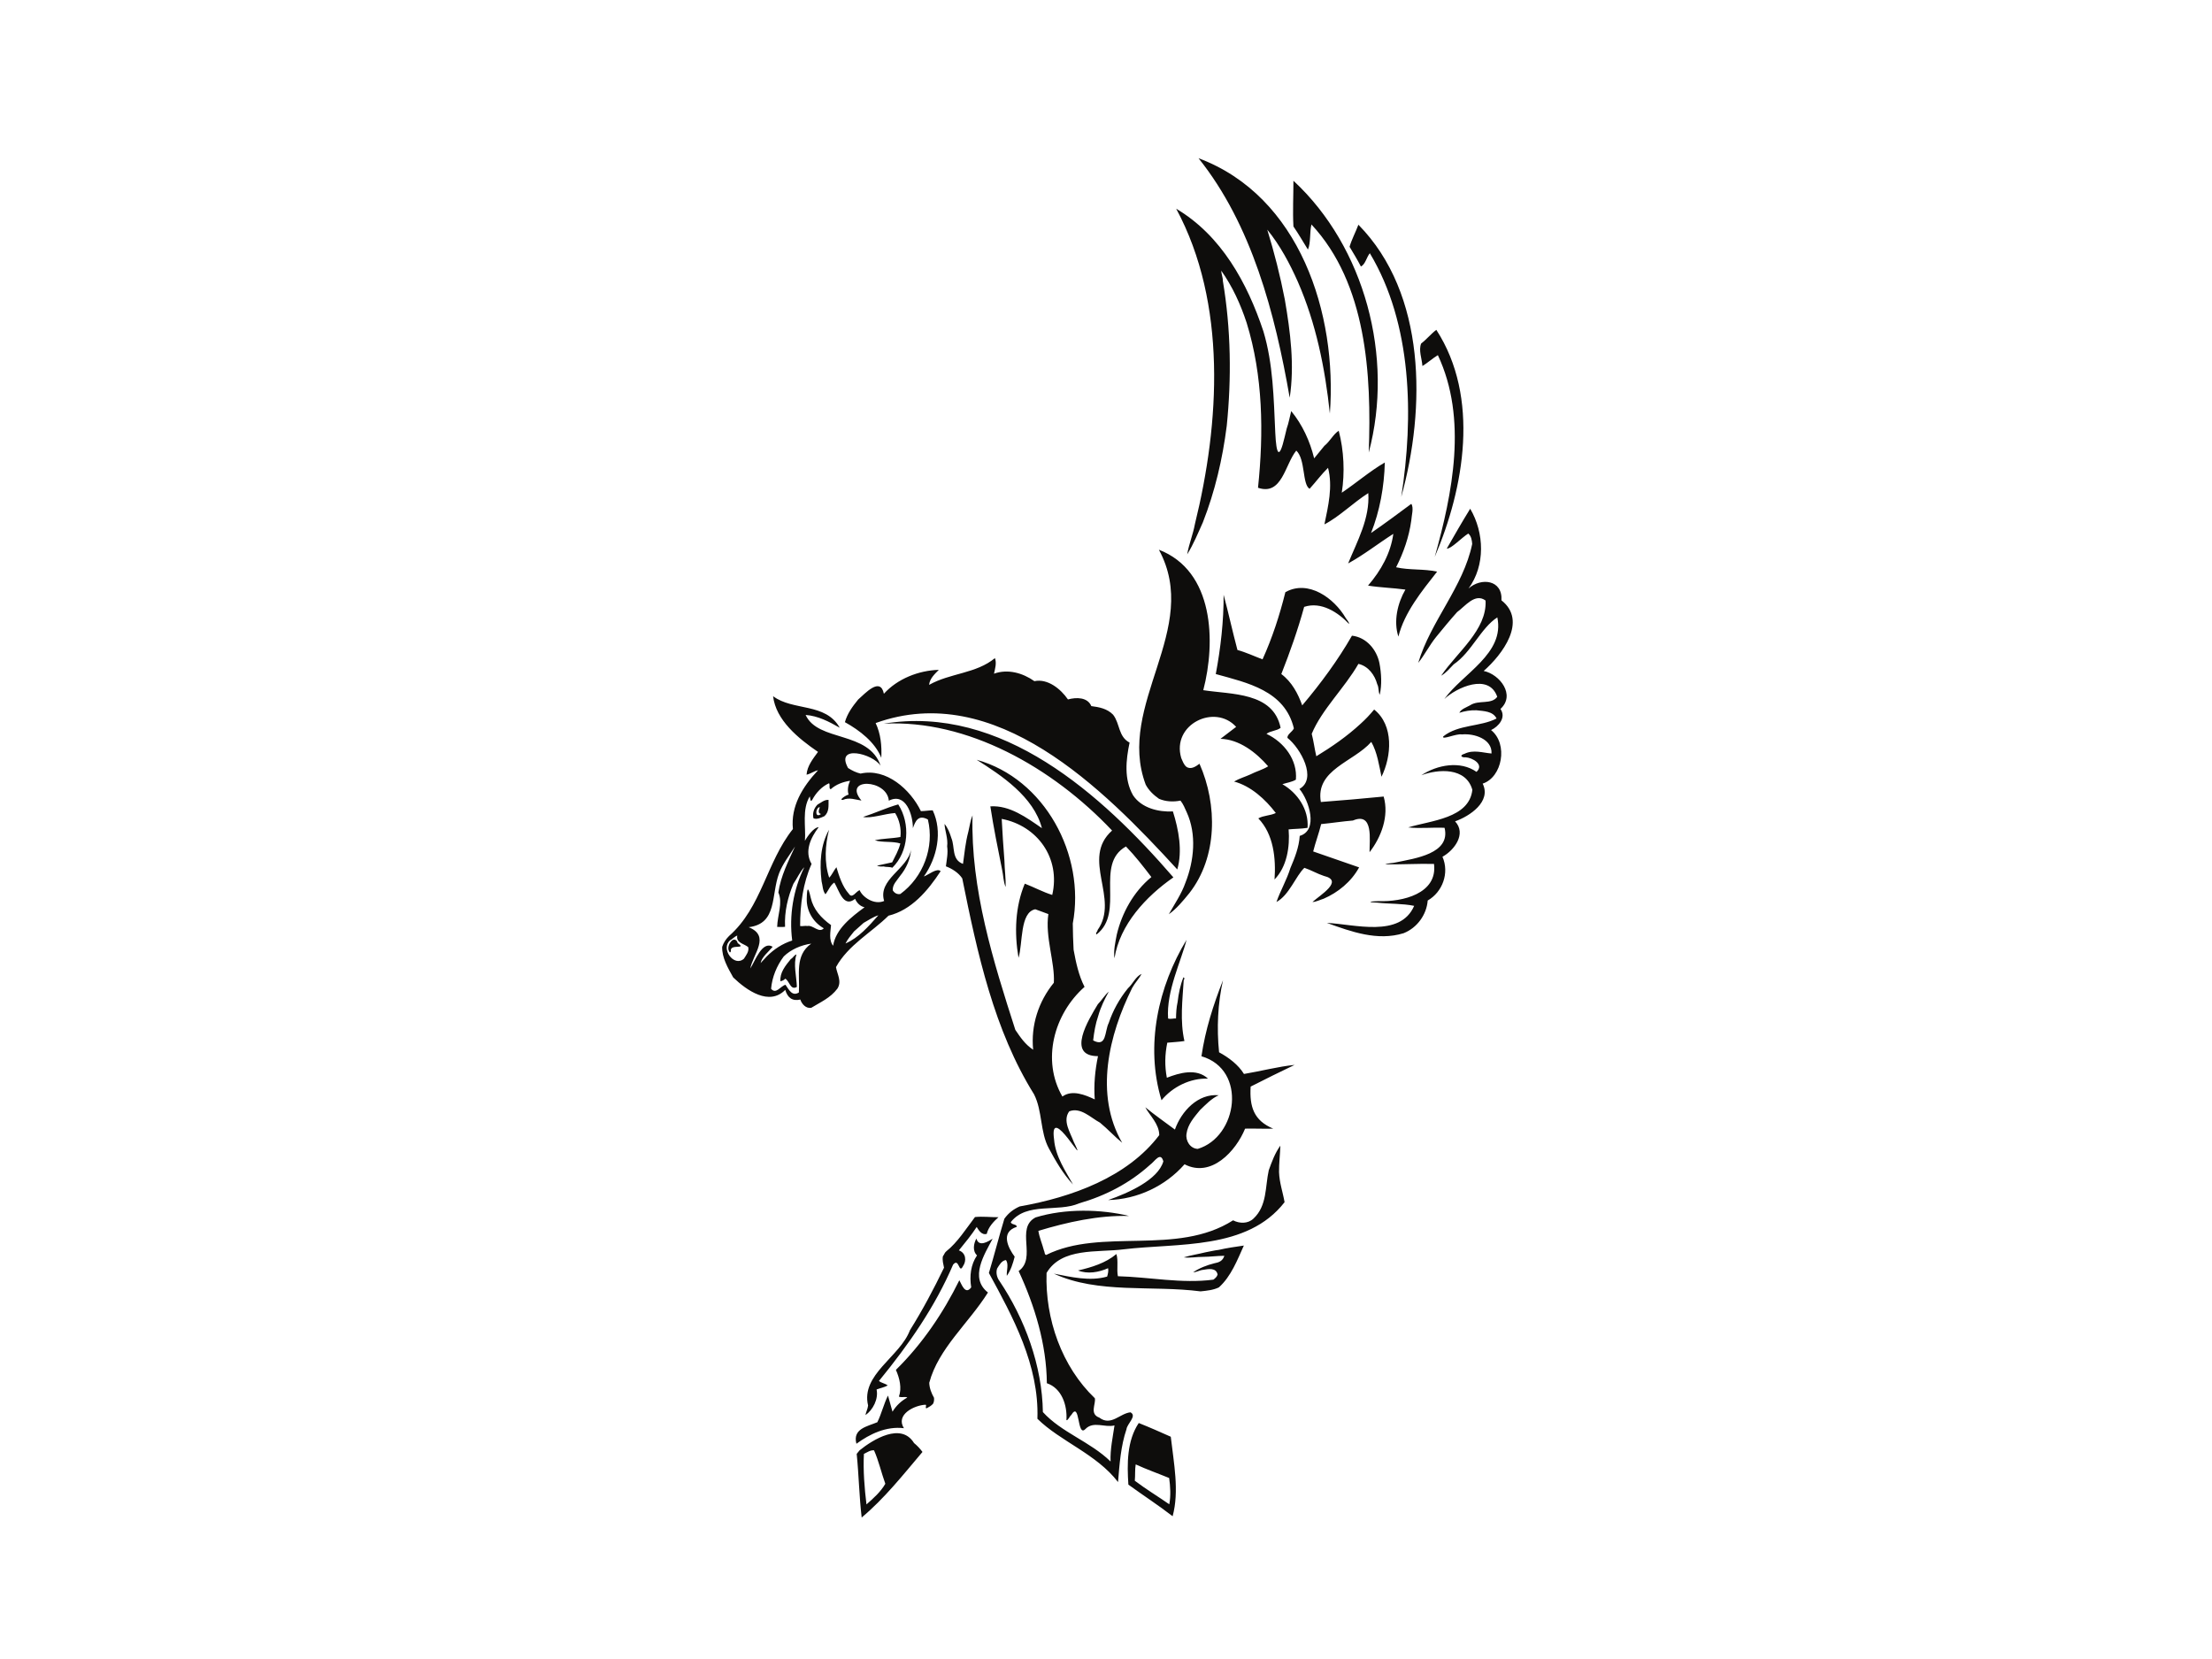 <?xml version="1.0" encoding="utf-8"?>
<!-- Generator: Adobe Illustrator 17.0.0, SVG Export Plug-In . SVG Version: 6.00 Build 0)  -->
<!DOCTYPE svg PUBLIC "-//W3C//DTD SVG 1.1//EN" "http://www.w3.org/Graphics/SVG/1.1/DTD/svg11.dtd">
<svg version="1.1" id="Layer_1" xmlns="http://www.w3.org/2000/svg" xmlns:xlink="http://www.w3.org/1999/xlink" x="0px" y="0px"
	 width="800px" height="600px" viewBox="0 0 800 600" enable-background="new 0 0 800 600" xml:space="preserve">
<path fill-rule="evenodd" clip-rule="evenodd" fill="#0E0D0C" d="M433.466,57.226c19.227,24.005,27.65,56.014,32.973,86.614
	c1.794-11.752,0.249-23.782-1.77-35.52c-1.676-8.652-3.825-17.049-6.348-25.266c4.618,5.653,8.172,12.325,11.085,18.904
	c6.519,14.916,9.83,31.155,11.557,47.597C483.688,113.485,470.123,70.93,433.466,57.226L433.466,57.226z M279.602,251.789
	c0.99,8.642,9.091,15.257,16.24,20.145c-1.838,2.529-3.923,5.088-4.14,8.245c1.411-0.283,2.745-1.328,4.144-1.6
	c-5.644,6.047-9.901,12.992-9.082,21.251c-9.607,12.043-11.235,28.254-23.1,38.692c-1.182,1.175-1.975,2.42-2.474,3.904
	c-0.128,3.933,2.065,7.614,3.98,11.07c4.908,4.726,13.049,10.424,18.833,4.496c0.81,2.792,2.509,4.188,5.44,3.508
	c0.557,1.637,2.019,3.311,3.951,2.993c3.316-2.032,6.943-3.571,9.467-6.949c1.689-2.645-0.141-5.334-0.515-7.776
	c4.407-8.001,12.827-12.497,18.992-18.596c8.267-2.006,14.216-8.984,18.855-16.096c-1.304-1.307-4.435,1.354-6.072,1.914
	c4.798-6.743,6.848-16.207,3.202-23.929c-1.433,0.021-2.833,0.293-4.266,0.296c-3.79-7.824-12.524-15.685-21.823-13.579
	c-1.609-0.36-3.116-1.114-4.517-2.013c-4.778-8.656,8.986-5.214,11.776-0.803c-4.271-12.735-22.622-8.548-27.134-18.393
	c4.471,0.329,8.452,2.409,12.339,4.622C298.596,254.062,286.793,257.208,279.602,251.789L279.602,251.789z M461.221,156.519
	c-0.58-12.601-0.763-24.882-4.294-36.686c-5.824-17.536-15.246-34.693-31.535-44.341c18.431,34.282,15.757,77.531,6.763,114.055
	c-0.673,3.708-2.184,7.307-2.791,10.945c2.274-3.653,3.925-7.694,5.673-11.588c4.35-11.103,7.121-22.908,8.633-34.895
	c1.745-17.192,1.544-34.942-1.416-52.467c0.043-1.209-0.562-2.501-0.57-3.651c4.059,5.753,6.952,12.064,9.197,18.9
	c5.906,19.159,6.19,39.674,4.096,59.618c8.721,2.964,9.706-8.389,13.844-13.443c3.363,3.125,2.104,12.2,4.809,13.816
	c2.256-2.474,4.352-5.327,6.674-7.584c1.776,6.801,0.055,13.834-1.307,20.445c5.255-2.675,10.492-7.906,15.866-11.304
	c0.623,9.108-3.979,17.343-7.291,25.433c5.577-3.035,10.89-7.219,16.342-10.694c-0.945,6.936-4.406,13.216-9.141,18.711
	c4.379,0.718,9.04,0.825,13.512,1.442c-2.831,4.905-4.367,11.413-2.536,17.005c2.196-8.768,8.383-16.335,14.002-23.493
	c-4.803-1.081-10.034-0.474-14.825-1.582c2.685-5.314,4.653-10.915,5.472-16.844c0.116-1.875,0.991-4.672,0.017-6.095
	c-4.786,3.541-9.691,7.207-14.557,10.546c3.161-7.922,4.772-16.834,4.977-25.497c-5.403,3.122-10.313,7.399-15.567,10.922
	c1.139-7.196,0.806-15.196-1.104-22.418c-2.05,1.365-3.132,3.83-5.187,5.47c-1.236,1.507-2.461,3.007-3.695,4.519
	c-1.522-6.233-4.252-12.185-8.296-17.093c-0.543,2.108-0.905,4.306-1.641,6.349c-0.26,1.019-0.497,2.044-0.741,3.076
	C462.635,166.501,461.594,164.428,461.221,156.519L461.221,156.519z M310.359,253.005c-2.101,2.563-3.918,5.092-4.786,8.173
	c5.387,2.988,10.906,7.261,13.163,12.893c0.223-4.323-0.218-8.714-2.049-12.568c43.292-15.557,82.289,23.681,109.098,52.941
	c1.927-6.723,0.525-14.271-1.586-20.978c-5.189,0.27-11.341-1.197-14.421-5.848c-3.309-5.797-2.571-12.766-1.248-19.041
	c-4.125-2.194-3.421-6.814-5.958-10.091c-2.189-2.251-5.108-2.747-7.88-3.116c-1.369-3.249-5.405-3.243-8.453-2.407
	c-2.609-3.79-7.296-7.618-12.138-6.611c-4.211-2.967-9.584-4.513-14.614-2.704c0.356-1.599,1.044-3.883,0.341-5.637
	c-6.729,5.619-16.276,5.409-23.799,9.683c0.17-2.234,2.078-3.985,3.506-5.433c-7.283,0.208-14.934,3.202-19.866,8.646
	C318.387,244.65,312.877,250.802,310.359,253.005L310.359,253.005z M467.786,65.368c0.003,5.514-0.3,11.101,0.003,16.535
	c1.845,2.671,3.488,5.582,5.241,8.363c1.069-2.449,0.579-6.193,1.271-9.083c19.941,21.411,21.775,54.232,20.723,82.479
	C504.252,129.182,493.558,89.221,467.786,65.368L467.786,65.368z M293.211,324.692c0.942,4.152,3.7,7.27,7.348,9.883
	c-0.172,2.222-0.895,5.428,0.75,7.469c0.944-6.09,6.638-10.439,11.369-13.916c-1.596-0.362-2.757-1.548-3.425-3.047
	c-4.215,3.426-5.783-3.061-7.504-5.895c-1.466,0.934-2.178,2.96-3.22,4.239c-1.047-1.326-0.969-3.163-1.393-4.685
	c-0.789-6.562-0.395-13.119,2.692-18.646c-1.392,5.482-1.799,11.778,0.056,17.327c0.95-0.88,1.69-2.648,2.619-3.779
	c0.958,3.156,2.127,6.958,4.48,9.585c1.24,1.964,2.526-0.774,3.907-1.295c1.03,2.503,5.246,5.468,8.869,3.922
	c-2.356-7.842,8.485-11.535,9.741-18.565c-0.302,3.541-1.676,6.682-4,9.527c-1.128,1.674-2.807,3.144-2.603,5.213
	c0.614,0.977,1.592,1.54,2.732,1.286c8.26-6.036,12.388-16.893,9.949-26.94c-3.464-1.868-4.513,0.578-5.42,3.138
	c0.014-4.941-2.625-13.023-8.702-9.933c-0.662-7.895-16.867-8.358-9.902-0.051c-2.119-0.314-4.437-1.25-6.687-0.243
	c-1.8,0.182,1.259-1.821,2.041-1.901c-0.56-1.636-0.113-3.639,0.528-5.009c-2.438,0.367-5.085,1.29-6.987,3.058
	c-0.799-0.197-0.157-1.56-0.603-2.166c-2.631,1.176-4.742,3.48-6.061,5.954c-0.781,1.251-0.704-0.582-0.913-1.208
	c-2.897,4.718-1.362,10.96-1.759,16.078c0.982-1.79,3.283-4.896,4.966-4.933c-2.877,3.809-5.243,8.732-2.568,13.293
	c-3.089,6.956-4.136,14.637-4.133,22.453c0.796,0.174,1.807-0.179,2.611,0c2.041-0.462,4.18,2.713,5.944,0.833
	c-3.859-2.203-6.26-6.259-6.164-10.666C291.863,320.36,292.37,320.946,293.211,324.692L293.211,324.692z M319.591,261.732
	c30.214-1.6,61.024,15.778,82.609,38.646c-11.472,10.274,2.866,24.603-5.244,35.99c0.048,0.518-0.934,1.134-0.368,1.59
	c10.401-8.072-0.847-25.339,10.629-31.825c3.341,3.45,6.34,7.315,9.196,11.069c-6.506,5.344-10.686,13.069-12.518,20.812
	c-0.512,2.657-1.232,5.854-0.83,8.552c1.906-12.18,11.432-22.394,21.309-29.253C398.425,287.324,362.289,254.708,319.591,261.732
	L319.591,261.732z M295.67,290.99c-1.31,1.308-1.906,3.19-1.468,4.961c1.226,0.548,2.835-0.271,3.968-0.783
	c1.789-1.605,1.443-3.782,1.484-5.883C298.084,289.179,296.897,290.34,295.67,290.99L295.67,290.99z M295.902,292.141
	c-1.069,1.018-0.928,3.745,1.017,2.249C294.911,293.938,297.493,291.07,295.902,292.141L295.902,292.141z M287.536,306.148
	c-1.964,3.04-4.459,6.277-5.755,9.653c-3.002,7.872-0.514,18.263-11.006,19.534c8.016,3.231,1.503,9.762,0.586,14.932
	c1.696-2.635,4.317-10.206,8.084-7.838c-1.395,1.702-3.94,3.651-4.362,5.901c0.688-0.851,1.532-1.583,2.235-2.441
	c2.601-2.6,5.653-4.612,9.192-5.738c-1.159-9.018,0.376-18.429,4.379-26.52c-1.532,1.58-2.591,4.044-3.944,6.006
	c-2.007,4.758-3.298,10.101-3.016,15.555c-1.031,0.115-1.945,0.063-2.859,0.03c0.099-4.185,2.121-8.685,0.438-12.437
	C282.352,316.838,285.184,311.34,287.536,306.148L287.536,306.148z M264.086,340.052c-3.62,2.961,1.377,9.895,4.972,6.67
	c0.782-1.255,1.946-2.671,1.535-4.196c-1.563-1.28-4.456-1.513-3.944-4.168C265.64,338.711,264.821,339.714,264.086,340.052
	L264.086,340.052z M264.623,340.251c-1.074,1.022-1.78,3.052-0.614,4.242c0.113-0.148,0.232-0.289,0.347-0.431
	c-0.687-2.932,6.075-0.478,2.436-2.976C266.549,339.935,265.579,339.379,264.623,340.251L264.623,340.251z M312.144,295.459
	c2.805,0.64,7.838-1.172,11.587-1.417c1.557,2.452,2.263,5.629,1.922,8.667c-3.078,0.572-6.345,0.513-9.269,1.19
	c2.821,0.892,6.419,0.268,9.242,1.159c-0.654,2.555-1.882,4.621-2.97,6.822c-1.773,0.444-3.709,0.758-5.485,1.198
	c0.689,0.326,1.597,0.368,2.376,0.288c0.944,0.288,2.093,0.051,3.175,0.461c5.937-5.811,6.616-15.922,2.141-22.905
	C320.553,292.141,316.313,294.14,312.144,295.459L312.144,295.459z M506.782,179.703c8.892-32.033,9.094-73.437-15.5-98.43
	c-0.989,2.669-2.394,5.25-3.192,7.973c1.396,2.342,2.923,4.835,4.104,7.149c1.616-0.808,2.049-3.388,3.223-4.817
	C510.759,117.149,511.306,150.689,506.782,179.703L506.782,179.703z M283.44,345.926c-2.521,3.386-4.204,7.467-4.566,11.679
	c1.785,2.159,3.428-1.002,5.206-1.447c1.218,1.716,2.394,4.329,4.845,2.788c0.409-6.303-1.598-13.402,4.475-17.667
	C289.677,341.785,285.936,343.462,283.44,345.926L283.44,345.926z M286.02,346.84c-1.975,2.415-4.064,4.971-3.759,8.067
	c0.632-0.195,1.26-0.38,1.733-0.955c1.511,0.761,1.864,4.379,4.211,2.969c-0.141-3.901-1.348-8.2-0.143-11.717
	C287.288,345.291,286.765,346.513,286.02,346.84L286.02,346.84z M353.224,274.784c8.913,5.634,20.624,13.316,23.603,24.739
	c-5.603-3.864-11.659-8.336-18.655-7.895c1.153,7.578,2.701,15.243,4.253,22.911c0.464,2.034,0.441,4.385,1.286,6.251
	c0.082-3.004-0.391-6.474-0.45-9.595c-0.373-5.052-0.745-10.107-0.979-15.036c12.894,2.488,21.362,14.162,18.276,27.505
	c-3.232-0.976-6.667-2.84-9.929-4.078c-3.468,8.287-3.829,17.723-2.269,26.811c1.59-5.104,0.435-16.468,6.061-17.549
	c1.633,0.616,3.113,1.109,4.736,1.742c-1.249,8.206,2.428,17.61,1.977,24.835c-5.568,6.807-8.348,15.433-7.484,24.218
	c-2.92-1.932-4.613-4.491-6.443-7.18c-7.965-24.755-16.193-50.913-15.483-77.582c-0.737,1.769-1.05,3.893-1.505,5.886
	c-1.037,3.877-1.42,7.836-1.941,11.667c-4.204-1.542-2.839-6.107-4.209-9.357c-0.588-1.894-1.272-3.66-2.475-5.095
	c0.129,2.458,1.329,5.349,0.954,8.12c0.378,2.443-0.168,4.845-0.452,7.216c2.175,0.828,4.536,2.278,5.915,4.364
	c5.473,27.22,11.506,54.893,25.968,78.095c3.084,6.07,2.141,13.618,5.349,19.541c2.551,4.701,5.081,9.135,8.743,13.073
	c-2.701-4.822-6.367-10.18-6.849-16.269c-1.947-14.147,12.87,12.657,7.115,0.854c-1.249-3.399-4.157-7.666-1.623-11.054
	c4.141-1.592,7.799,2.356,11.113,4.102c2.83,2.319,5.323,5.07,8.021,7.281c-10.091-17.5-4.836-39.016,3.63-56.035
	c1.001-1.799,2.416-3.243,3.41-5.042c-2.125,0.875-3.167,3.585-4.951,5.201c-3.132,3.838-5.447,8.1-6.96,12.565
	c-1.519,3.025-0.661,8.93-5.623,6.29c0.347-3.032,0.83-5.941,1.848-8.916c0.867-3.082,2.265-5.958,3.807-8.726
	c-1.439,1.194-2.547,3.12-3.97,4.564c-3.341,5.561-11.54,18.768,0.067,18.766c-1.063,5.073-1.571,10.337-1.178,15.643
	c-3.417-1.618-8.178-3.613-11.704-1.037c-7.573-13.072-3.114-29.813,8.014-39.663c-2.1-4.096-3.089-8.69-3.959-13.426
	c-0.198-3.239-0.242-6.358-0.293-9.491C392.653,309.154,377.77,281.576,353.224,274.784L353.224,274.784z M419.126,198.812
	c15.584,28.769-15.634,55.935-4.769,84.957c1.119,2.106,2.853,3.754,4.817,5.131c2.453,1.045,5.207,1.163,7.761,0.647
	c1.051,1.326,1.573,2.716,2.25,4.202c3.658,7.981,2.674,17.599-0.45,25.471c-1.416,4.069-3.924,7.696-6.017,11.426
	c2.792-1.981,5.117-4.809,7.435-7.651c10.17-13.011,10.23-31.922,3.659-46.78c-1.218,0.9-3.038,2.256-4.723,1.123
	c-0.991-0.811-1.372-2.078-1.885-3.2c-3.558-12.155,12.142-19.777,19.865-11.26c-1.871,1.439-3.79,2.906-5.665,4.322
	c6.74,0.176,12.86,4.866,17.243,9.943c-1.986,1.255-4.373,1.856-6.459,2.949c-1.867,0.853-4.022,1.462-5.867,2.559
	c6.033,1.602,11.33,6.42,15.094,11.384c-1.99,0.987-4.472,0.85-6.327,1.945c5.528,5.699,6.4,14.479,5.868,22.095
	c4.484-4.624,5.592-11.769,5.09-18.118c2.326-0.231,4.411-0.177,6.852-0.558c0.494-6.675-3.642-12.634-9.11-15.788
	c1.619-0.54,3.461-0.772,4.885-1.637c0.649-7.178-4.302-13.587-10.634-16.564c1.403-1.134,3.701-1.044,5.112-2.18
	c-2.658-12.992-17.88-12.032-27.968-13.62C439.732,232.17,439.13,206.525,419.126,198.812L419.126,198.812z M308.874,336.861
	c-1.164,1.426-2.327,2.849-3.089,4.359c4.755-2.056,8.371-6.192,11.886-10.19c-1.894,0.579-3.608,1.791-5.339,2.745
	C311.275,334.801,309.941,335.846,308.874,336.861L308.874,336.861z M513.987,124.225c-1.012,2.41,0.271,5.477,0.451,8.15
	c1.831-1.095,3.716-2.811,5.585-3.932c10.816,23.005,5.269,50.066-1.13,72.968c10.699-24.963,16.388-57.71,0.57-82.125
	C517.576,120.71,515.825,122.851,513.987,124.225L513.987,124.225z M442.537,215.101c0.055,9.498-1.075,19.288-2.834,28.679
	c11.407,3.168,24.977,5.973,28.246,19.646c-0.529,1.237-2.451,2.144-2.332,3.434c4.767,3.756,10.877,14.813,4.34,18.471
	c3.478,4.149,6.949,14.97,0.105,16.979c-0.244,4.055-1.807,7.978-3.387,11.671c-1.278,4.18-3.62,8.181-5.029,12.235
	c4.577-2.418,7.008-9.438,10.097-12.355c2.422,0.801,4.646,2.144,7.081,2.936c7.349,1.741-1.396,6.928-4.146,9.415
	c1.178,0.02,2.783-0.801,4.059-1.19c5.118-2.214,9.945-6.086,12.807-11.323c-5.534-1.93-11.067-3.847-16.615-5.763
	c0.841-3.345,2.081-6.59,2.886-9.895c3.861-0.373,7.649-0.977,11.48-1.288c7.601-3.229,5.943,7.212,6.024,11.454
	c4.213-5.427,7.134-13.067,5.097-20.128c-7.491,0.746-15.14,1.395-22.712,1.974c-2.052-11.694,11.846-14.475,18.238-21.737
	c2.152,3.754,2.816,8.447,3.691,12.602c3.657-7.379,4.532-18.593-2.652-24.307c-1.542,1.876-3.135,3.558-4.909,5.15
	c-4.911,4.544-10.365,8.312-16.009,11.751c-0.643-2.695-0.969-5.491-1.663-8.114c3.638-8.801,11.977-16.681,16.887-25.301
	c3.596,0.818,5.926,4.061,6.8,7.334c0.663,1.244,0.35,2.758,0.91,3.832c0.82-3.615,0.608-7.709-0.112-11.466
	c-1.002-4.863-4.704-9.31-9.929-9.897c-5.024,8.759-11.19,17.174-17.99,25.21c-1.517-4.225-3.737-8.473-7.561-11.33
	c3.092-7.829,5.991-16.036,8.261-24.298c6.167-2.056,12.319,2.023,16.258,6.199c-0.045-0.821-0.868-1.547-1.266-2.23
	c-4.139-7.105-13.476-13.938-21.784-9.29c-2.078,8.345-4.722,16.505-8.263,24.302c-2.896-1.087-5.974-2.544-9.073-3.387
	C445.78,228.521,444.303,221.649,442.537,215.101L442.537,215.101z M531.716,183.989c-2.943,4.774-5.686,9.563-8.465,14.406
	c1.505,0.203,5.344-3.926,7.764-5.429c1.125,0.942,1.313,2.448,1.426,3.762c-3.183,15.486-15.046,27.962-19.516,42.995
	c2.248-2.743,4.06-6.403,6.5-9.392c2.449-2.998,4.963-6.066,7.567-8.969c2.85-2.039,6.489-7.055,10.285-4.164
	c0.545,10.615-10.352,18.729-16.059,27.174c1.667-0.89,3.118-2.665,4.548-4.117c6.368-4.311,9.834-13.182,15.764-16.97
	c2.754,13.155-12.541,20.267-19.169,29.537c4.344-4.142,16.124-9.577,19.139-0.809c-2.15,2.928-6.73,0.995-9.853,3.083
	c-1.341,0.759-3.227,1.337-3.857,2.692c1.91-0.603,4.126-1.002,6.185-0.907c2.599,0.308,5.934,0.274,7.276,2.973
	c-5.783,3.023-13.791,2.104-19.266,6.468c-0.727,1.483,4.689-1.099,6.743-0.706c4.364-0.422,10.989,1.623,10.701,6.896
	c-3.099-0.25-6.588-1.495-9.805,0.121c-1.835,0.513-1.136,1.391,0.391,1.255c2.495,0.136,6.902,2.577,3.984,5.271
	c-5.849-4.129-14.25-2.567-19.959,1.224c6.143-2.295,16.154-2.936,18.457,5.266c-1.136,10.361-15.003,11.086-23.207,13.596
	c4.353,0.474,8.824-0.071,13.159,0.144c2.277,9.378-10.703,11.061-17.56,12.495c-1.236,0.339-2.794,0.229-3.91,0.715
	c5.838,0.098,11.858-0.287,17.65-0.148c1.366,10.795-11.485,13.77-19.994,13.448c-3.37,0.074-4.387,0.436-0.459,0.565
	c4.342,0.481,9.025,0.272,13.277,1.148c-5.078,11.71-21.754,6.608-31.582,6.169c8.794,3.165,18.27,6.644,27.747,3.731
	c4.903-1.928,8.335-6.704,8.73-11.828c5.373-3.08,7.904-9.957,5.34-15.822c4.336-2.4,8.735-8.337,4.559-12.81
	c5.313-1.863,13.189-7.135,9.98-13.646c7.063-2.275,9.327-14.313,3.038-19.368c2.686-1.26,5.588-4.521,3.399-7.643
	c5.525-5.022-0.208-12.503-6.068-13.736c6.702-5.878,15.958-18.056,6.427-25.539c0.454-7.494-7.406-8.322-11.902-4.285
	C537.212,204.517,536.869,192.76,531.716,183.989L531.716,183.989z M429.122,339.907c-10.172,16.809-15.081,38.162-9.046,58.015
	c3.945-4.823,10.408-8.073,16.815-7.818c-4.164-3.88-10.373-2.082-14.883-0.323c-0.816-4.218-0.724-8.403,0.153-12.676
	c2.067-0.202,4.27-0.293,6.202-0.605c-1.653-7.272-0.7-14.792-0.255-22.02c0.233-0.286,0.434-0.822-0.107-1.019
	c-1.144,2.852-1.755,5.902-2.102,8.937c-0.451,2.014-0.527,3.84-0.579,5.931c-0.905-0.043-1.922,0.318-2.861,0.03
	C421.738,358.521,427.262,347.401,429.122,339.907L429.122,339.907z M342.258,452.537c-0.615,0.458-0.786,1.254-1.253,1.824
	c-0.252,1.453,0.144,2.726,0.413,4.125c-3.778,7.812-7.721,15.248-12.333,22.624c-3.599,9.616-17.83,16-15.128,27.2
	c-0.139,1.32-0.81,2.435-0.948,3.485c2.671-1.839,4.757-5.818,4.02-9.269c1.375-0.519,2.783-0.79,4.024-1.453
	c-0.996-0.805-2.166-0.812-3.168-1.632c10.92-13.356,20.261-26.805,26.815-42.063c2.205-2.699,2.058,3.578,3.572,0.561
	c1.36-1.966,1.079-4.809-1.482-5.725c2.321-2.844,4.52-5.536,6.441-8.469c0.62,0.975,1.748,3.085,3.642,2.5
	c0.549-2.4,2.424-4.413,4.228-6.025c-2.866,0.02-5.642-0.35-8.486-0.061C349.508,444.258,346.238,449.396,342.258,452.537
	L342.258,452.537z M353.133,447.938c-0.995,1.775-1.497,4.451,0.219,6.092c-2.265,3.356-2.762,7.45-2.101,11.558
	c-2.168,2.951-3.504-1.21-4.29-2.569c-5.745,11.664-13.34,22.98-22.947,32.415c1.335,2.993,2.211,6.556,1.091,9.667
	c0.827,0.44,2.469-0.11,3.034,0.35c-2.103,1.132-4.011,2.882-5.356,5.113c-0.578-1.908-1.041-3.94-1.629-5.839
	c-1.529,3.016-2.34,6.623-3.854,9.643c-3.629,1.535-9.02,2.331-7.563,7.788c4.735-3.46,10.699-6.418,17.177-5.627
	c-3.112-4.895,3.724-8.327,7.876-8.493c0.431,0.359-0.391,1.359,0.379,1.271c0.867-0.466,1.737-0.956,2.313-1.66
	c0.323-0.696,0.391-1.352,0.317-2.115c-0.957-1.734-1.661-3.486-1.722-5.431c3.31-12.458,14.271-21.518,21.233-32.646
	c-6.796-5.318-1.256-13.82,1.695-19.463C357.529,448.922,353.987,451.223,353.133,447.938L353.133,447.938z M442.317,354.501
	c-3.528,8.955-6.404,17.978-7.798,27.509c16.653,4.846,13.098,29.184-1.336,33.501c-2.749-0.111-4.46-2.937-4.067-5.456
	c0.449-3.437,2.792-6.023,4.878-8.58c2.142-2.036,4.142-4.195,6.762-5.364c-7.494-0.685-13.504,5.786-15.833,12.415
	c-3.522-2.643-7.162-5.162-10.714-8.061c1.599,2.976,5.034,6.007,5.047,10.066c-11.506,15.225-31.636,22.467-50.468,25.79
	c-2.251,1.004-4.061,2.359-5.55,4.463c-1.955,6.451-3.635,13.138-5.594,19.607c8.639,15.809,18.211,33.362,17.545,52.724
	c8.255,8.167,21.35,12.717,29.162,22.89c0.524-6.442,1.017-13.142,3.047-19.085c0.182-1.971,3.944-4.823,1.449-6.138
	c-3.864,0.385-7.035,5.136-11.271,1.914c-3.659-1.323-1.158-4.981-1.617-7.01c-11.972-11.444-18.007-28.697-17.459-45.307
	c5.464-9.289,18.302-7.321,27.831-8.537c19.708-2.366,44.749,0.331,58.249-17.055c-0.61-3.583-1.868-6.986-2.002-10.886
	c-0.037-3.118,0.399-6.554,0.48-9.558c-1.948,2.675-3.069,5.784-4.193,8.893c-1.346,5.996-0.541,12.834-5.543,17.495
	c-2.017,1.911-5.04,1.821-7.365,0.618c-20.341,12.983-47.595,2.564-67.593,12.519c-0.649-0.067-0.503-1.119-0.812-1.614
	c-0.619-2.41-1.633-4.656-2.014-7.1c10.376-3.13,21.723-5.694,32.837-5.376c-10.278-2.486-23.089-2.769-33.844,0.519
	c-7.438,3.875,0.563,14.688-6.13,19.394c5.822,12.577,10.089,26.493,10.202,40.572c5.386,1.799,7.446,7.981,7.075,13.365
	c0.548,0.204,1.161-1.428,1.758-1.873c3.248-5.4,2.01,8.275,5.093,5.096c2.939-3.038,6.993-0.44,10.543-1.326
	c-0.615,4.242-1.604,8.644-1.421,13.049c-7.379-7.204-17.747-10.464-24.482-17.88c-0.252-16.784-6.517-33.757-15.72-47.432
	c-0.897-1.21-1.339-2.994-0.83-4.486c0.785-1.25,1.661-2.905,3.218-3.054c1.057,1.58,0.126,3.894,0.293,5.706
	c1.487-2.115,2.182-4.396,2.839-6.932c-2.26-3.04-5.335-8.86,0.736-10.778c0.16-1.045-2.022-0.696-2.128-1.739
	c5.782-7.359,16.994-3.407,24.736-6.784c9.634-2.785,18.301-7.317,25.597-13.909c1.709-1.21,3.804-4.948,4.829-1.259
	c-1.943,6.707-12.671,11.424-19.969,13.993c10.65-0.283,20.729-5.076,27.636-12.941c9.63,5.02,18.565-4.734,21.9-12.892
	c3.395-0.075,6.8,0.098,10.177,0.008c-7.067-2.927-8.61-7.979-8.172-15.21c5.334-2.735,10.423-5.214,15.898-7.847
	c-5.942,0.598-12.276,2.276-18.313,3.277c-2.023-3.325-5.547-5.97-9.002-7.838C440.01,371.81,440.421,362.897,442.317,354.501
	L442.317,354.501z M310.885,524.531c-0.344,0.415-0.698,0.849-1.051,1.277c0.766,7.482,0.908,15.432,1.803,23.014
	c8.178-6.807,15.003-15.456,21.993-23.711c-0.9-1.216-1.923-2.289-3.054-3.214C325.897,514.286,315.716,520.646,310.885,524.531
	L310.885,524.531z M312.448,525.813c-0.317,5.898,0.214,12.488,0.922,18.278c2.52-2.212,5.159-4.561,6.819-7.464
	c-1.454-4.03-2.41-8.369-4.088-12.096C314.784,524.391,313.569,525.296,312.448,525.813L312.448,525.813z M381.145,460.631
	c15.984,7.387,35.475,4.128,53.04,6.409c2.323-0.232,4.644-0.472,6.645-1.442c4.415-3.967,6.684-9.939,9.025-15.124
	c-2.949,0.424-6.16,0.883-9.085,1.563c-1.55,0.166-3.079,0.571-4.737,0.865c-2.675,0.665-5.377,1.073-7.894,1.834
	c2.109,0.317,4.663-0.201,7.015-0.172c2.596-0.01,5.042-0.384,7.649-0.391c-0.587,1.894-1.971,2.414-3.634,2.718
	c-2.672,0.665-5.445,1.729-7.633,3.244c1.185,0.012,2.27-0.752,3.569-0.876c1.916-0.323,4.734-0.867,5.254,1.691
	c-0.192,0.803-0.903,1.398-1.513,1.851c-11.449,1.52-23.17-0.94-34.544-1.234c-0.513-2.547,0.225-5.498-0.535-8.027
	c-3.853,3.246-8.922,4.801-13.879,5.952c3.389,1.358,7.49,0.686,10.864-0.828c0.214,0.899-0.051,2.093-0.344,3.03
	C394.195,463.49,387.25,461.835,381.145,460.631L381.145,460.631z M411.846,514.651c-4.303,6.429-4.246,14.766-3.752,22.283
	c5.342,3.888,10.777,7.392,16.003,11.436c2.471-9.123,0.405-19.343-0.667-28.755C419.61,517.91,415.785,516.218,411.846,514.651
	L411.846,514.651z M410.744,529.619c-0.329,1.867-0.128,3.939-0.325,5.909c4.096,3.11,8.397,5.673,12.468,8.525
	c0.599-3.059,0.374-6.555-0.045-9.509C418.757,532.86,414.714,531.447,410.744,529.619L410.744,529.619z"/>
</svg>

